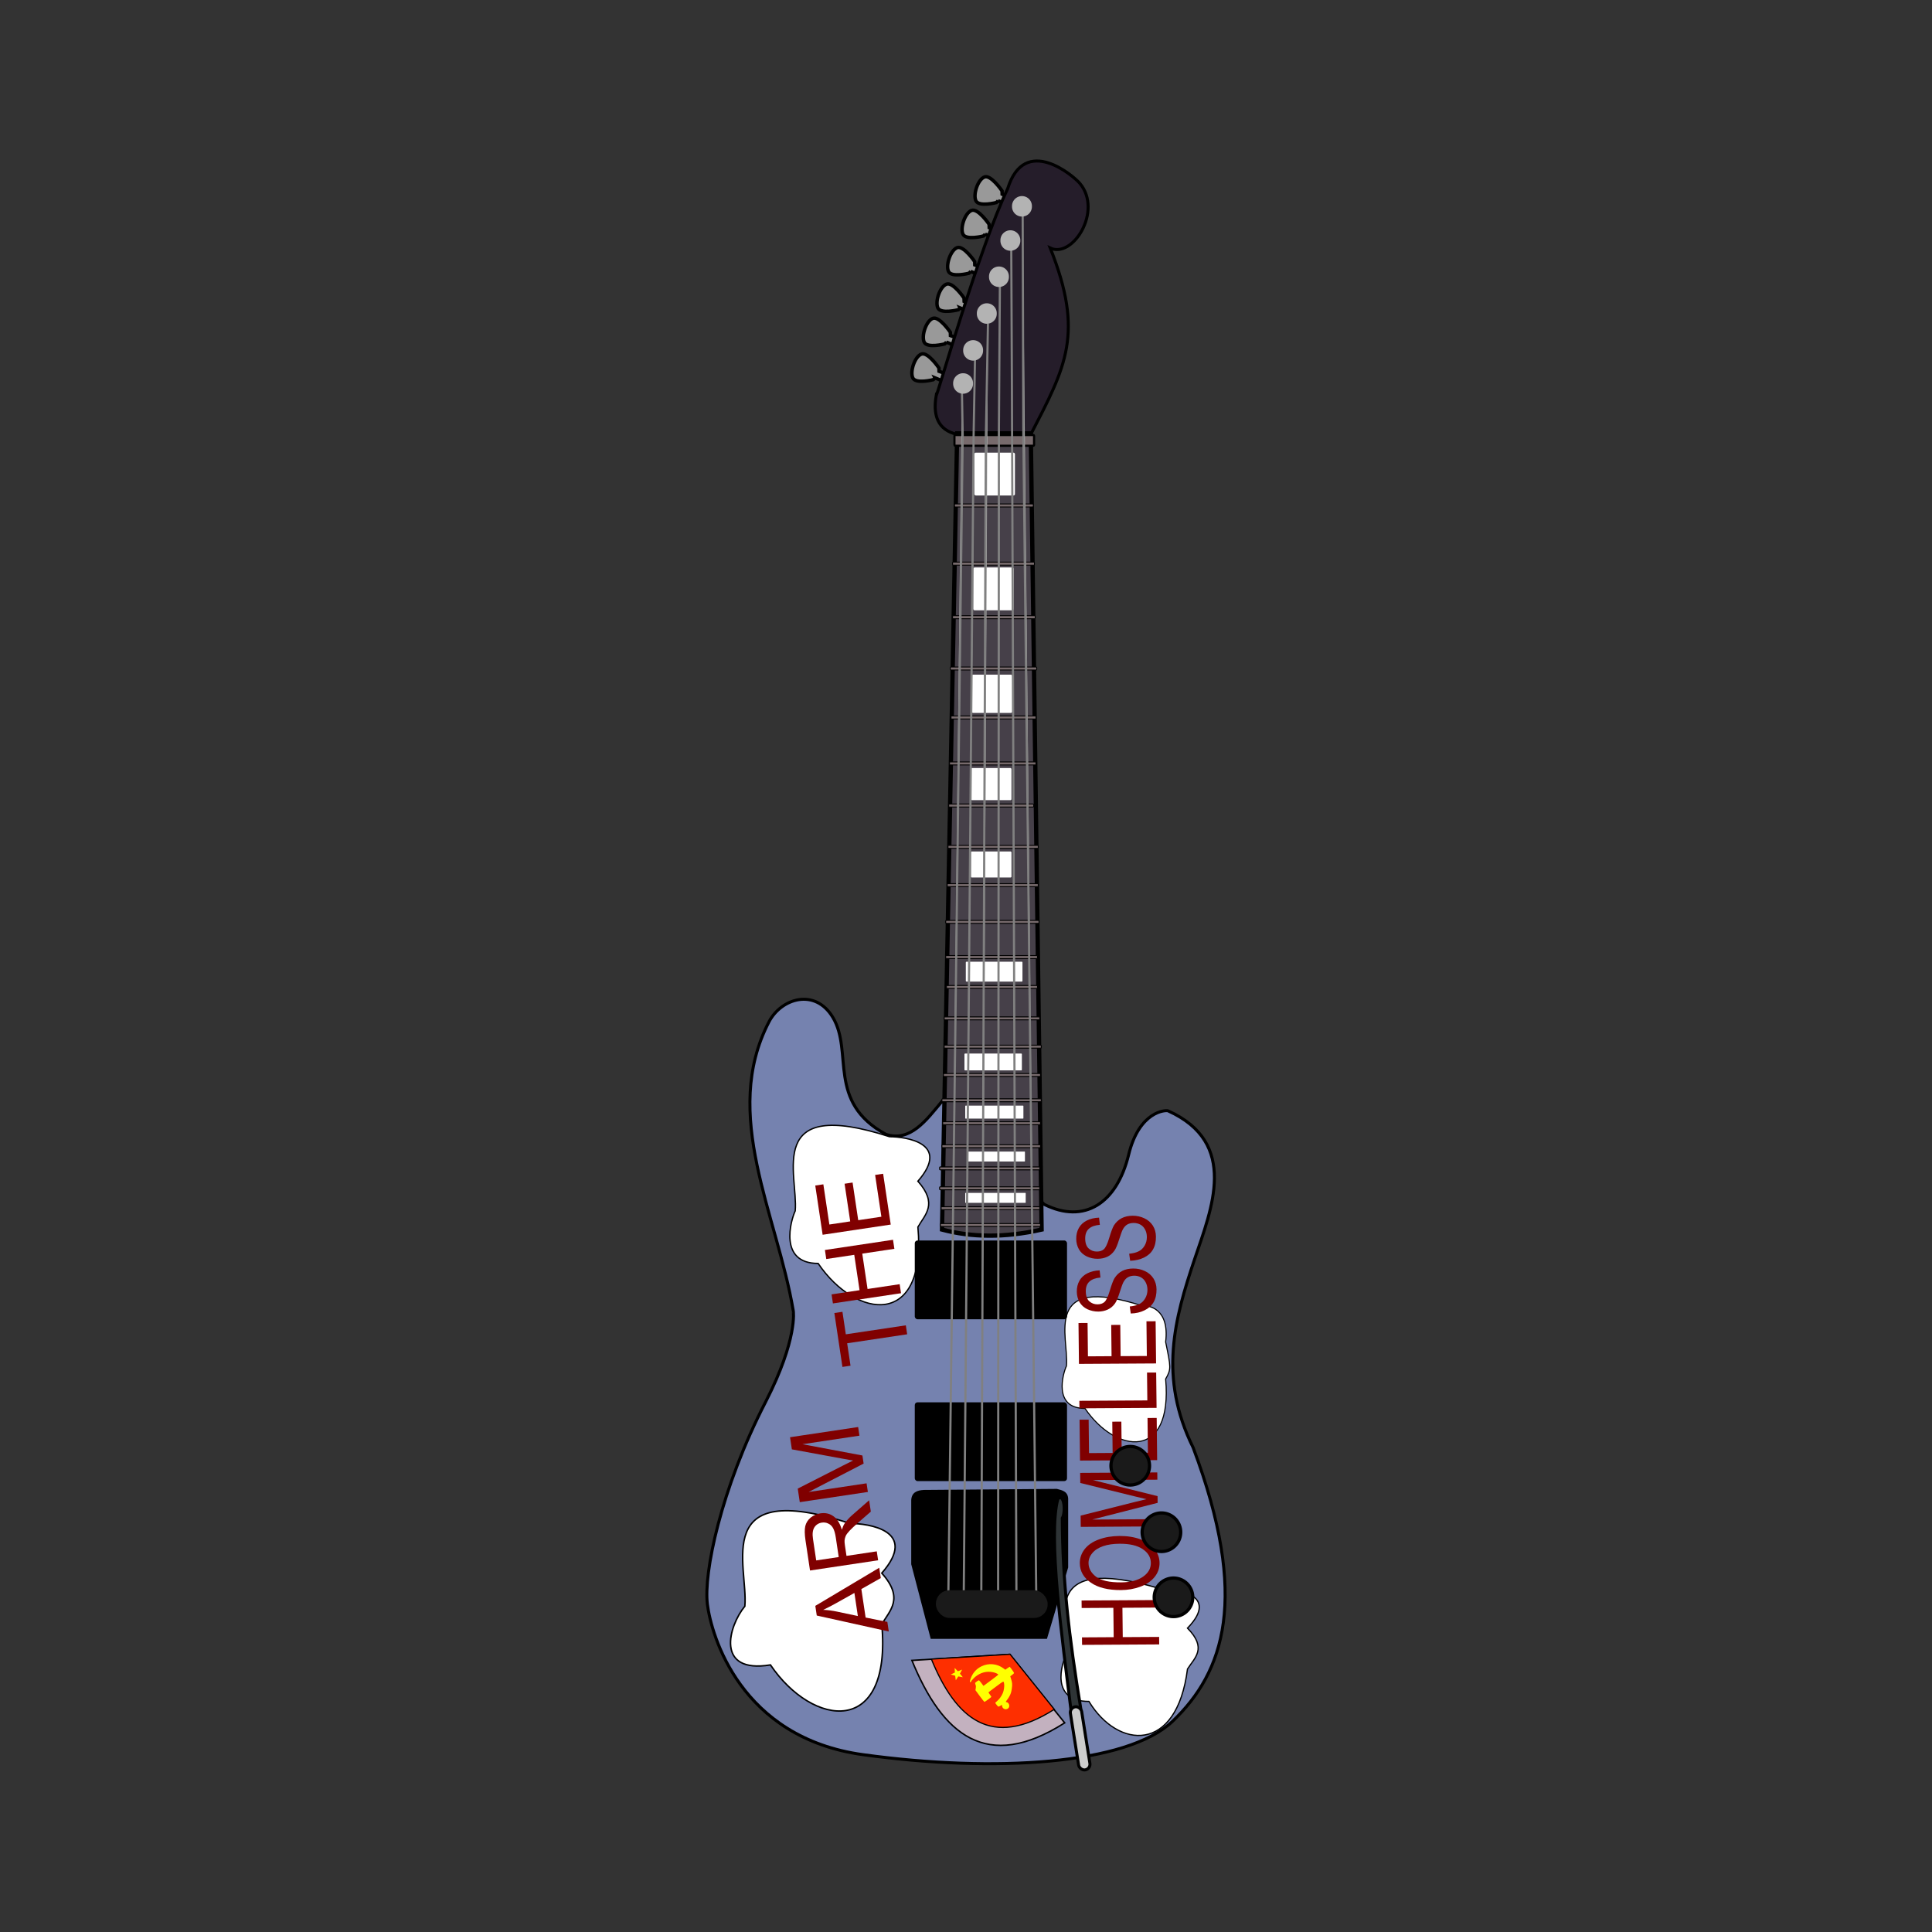 <svg:svg xmlns:dc="http://purl.org/dc/elements/1.1/" xmlns:ns2="http://web.resource.org/cc/" xmlns:rdf="http://www.w3.org/1999/02/22-rdf-syntax-ns#" xmlns:svg="http://www.w3.org/2000/svg" height="1084.894" id="svg13034" version="1.0" viewBox="-396.084 -89.563 1084.894 1084.894" width="1084.894">
  <svg:rect x="-396.084" y="-89.563" width="1084.894" height="1084.894" fill="#333333" stroke="none"/>
  <svg:g id="layer1" transform="translate(-207.41 -87.39)">
    <svg:g id="g4252">
      <svg:path d="m340.45 616.05c-9.15 11.1-18.02 23.14-31.59 18.78-33.55-18.28-18.17-46.29-29.88-65.74-9.99-16.58-28.97-10.71-35.86 2.57-26.99 52.01 4.57 108.14 13.66 162.21 0.02 0.01 2.62 15.79-15.47 51.06-25.4 49.3-34.91 96.36-32.76 113.71s18.42 75.07 87.51 84.52c73.55 10.07 148.07 5.71 173.73-18.78 28.82-27.49 43.31-69.12 11.53-153.67-19.51-39.49-10.49-72.23 0.85-105.87 9.5-28.18 25.08-65.17-14.94-83.24-1.12-0.5-16.09-0.11-22.11 24.59-6.7 27.5-24.98 39.15-47.47 27.92l-57.2-58.06z" fill="#7582af" fill-rule="evenodd" id="path4527" stroke="#000" stroke-width="1.69px" />
      <svg:path d="m310.87 636.15c-70.38-22.88-51.2 21.27-52.99 41.63-2.54 5.37-9.42 29.51 12.87 29.52 21.41 31.53 61.08 36.43 56.01-20.44 4.03-7.07 11.35-12.9 0-25.74 18.78-21.52-6.96-24.97-15.89-24.97z" fill="#fff" fill-rule="evenodd" id="path2226" stroke="#000" stroke-width=".749px" />
      <svg:path d="m288.75 853.3c-78.58-25.54-57.16 23.76-59.16 46.48-9.07 10.99-16.88 38.04 14.37 32.96 23.9 35.21 68.2 40.69 62.54-22.81 4.49-7.9 12.67-14.41 0-28.74 20.96-24.03-7.77-27.88-17.75-27.89z" fill="#fff" fill-rule="evenodd" id="path2224" stroke="#000" stroke-width=".837px" />
      <svg:path d="m462.44 889.82c-69.53-20.39-50.58 18.97-52.35 37.11-2.51 4.79-9.31 26.31 12.72 26.32 16.22 26.76 49.31 29.46 55.34-18.22 3.98-6.3 11.22-11.5 0-22.94 18.55-19.19-6.87-22.26-15.71-22.27z" fill="#fff" fill-rule="evenodd" id="path2230" stroke="#000" stroke-width=".703px" />
      <svg:path d="m453.03 731.2c-56.9-18.5-41.39 17.2-42.84 33.65-2.05 4.35-7.62 23.86 10.4 23.87 17.31 25.49 49.39 29.46 45.29-16.52 3.19-5.68 2.96-6.29 0-20.81 2.34-19-9.86-20.72-12.85-20.19z" fill="#fff" fill-rule="evenodd" id="path2228" stroke="#000" stroke-width=".606px" />
      <svg:g id="g14724" transform="matrix(.837 0 0 .837 84.673 162.13)">
        <svg:rect height="52.857" id="rect13741" ry="1.841" width="102.14" x="287.14" y="635.93" />
        <svg:rect height="52.857" id="rect14720" ry="1.841" width="102.14" x="287.14" y="744.5" />
        <svg:path d="m293.12 803.79c-4.22 0.28-7.65 1.47-7.86 6.43v42.86l12.96 49.61h77.22l14.11-47.47v-45c0.3-5.52-3.53-6.2-7.15-7.14l-89.28 0.71z" fill-rule="evenodd" id="path14722" stroke="#000" stroke-width="1px" />
      </svg:g>
      <svg:path d="m371.82 110.57l-0.99 0.99s-9.84 2.58-11.51-1.01c-1.68-3.59 1.15-11.957 4.82-13.342s9.87 7.802 9.87 7.802l0.07 1.86 4.55 1.65-1.53 4.23-5.28-2.18z" fill="#999" fill-rule="evenodd" id="path4498" stroke="#000" stroke-width="1.938px" />
      <svg:path d="m364.56 129.35l-0.98 1s-9.85 2.57-11.52-1.02c-1.68-3.59 1.15-11.95 4.82-13.34 3.68-1.38 9.88 7.8 9.88 7.8l0.06 1.87 4.56 1.64-1.53 4.23-5.29-2.18z" fill="#999" fill-rule="evenodd" id="path12964" stroke="#000" stroke-width="1.938px" />
      <svg:path d="m356.45 150.26l-0.98 1s-9.85 2.58-11.52-1.01c-1.68-3.59 1.15-11.96 4.82-13.34 3.68-1.39 9.88 7.8 9.88 7.8l0.06 1.86 4.55 1.65-1.53 4.23-5.28-2.19z" fill="#999" fill-rule="evenodd" id="path4500" stroke="#000" stroke-width="1.938px" />
      <svg:path d="m350.48 170.75l-0.99 1s-9.85 2.58-11.52-1.01 1.15-11.96 4.83-13.34c3.67-1.39 9.87 7.8 9.87 7.8l0.06 1.86 4.56 1.65-1.53 4.23-5.28-2.19z" fill="#999" fill-rule="evenodd" id="path4502" stroke="#000" stroke-width="1.938px" />
      <svg:path d="m342.79 189.96l-0.98 1s-9.85 2.58-11.52-1.01c-1.68-3.59 1.15-11.96 4.82-13.34 3.68-1.39 9.88 7.8 9.88 7.8l0.06 1.86 4.55 1.65-1.53 4.23-5.28-2.19z" fill="#999" fill-rule="evenodd" id="path4504" stroke="#000" stroke-width="1.938px" />
      <svg:path d="m336.39 210.03l-0.99 1s-9.84 2.57-11.52-1.02c-1.67-3.59 1.15-11.96 4.83-13.34 3.67-1.39 9.87 7.8 9.87 7.8l0.07 1.86 4.55 1.65-1.53 4.23-5.28-2.18z" fill="#999" fill-rule="evenodd" id="path4506" stroke="#000" stroke-width="1.938px" />
      <svg:path d="m350.7 242.11c-11.39-1.71-15.94-9.11-13.66-22.2 0.52 0.53 24.2-83 40.12-116.11 9.51-30.742 37.04-7.182 40.55-2.99 12.95 15.44-3.99 42.28-16.64 36.29 19.18 48.15 8.79 66.54-11.1 105.01h-39.27z" fill="#251d2a" fill-rule="evenodd" id="path4496" stroke="#000" stroke-width="1.69px" />
      <svg:path d="m348.81 241.17l-8.51 447.11c16.47 4.35 34.91 4.75 55.93 0l-6.08-447.11h-41.34z" fill="#464049" fill-rule="evenodd" id="path12980" stroke="#000" stroke-width="2.407px" />
      <svg:rect fill="#776a6c" fill-rule="evenodd" height="1.657" id="rect12982" ry=".361" stroke="#000" stroke-width=".543" width="56.251" x="339.37" y="684.9" />
      <svg:rect fill="#776a6c" fill-rule="evenodd" height="1.661" id="rect12984" ry=".361" stroke="#000" stroke-width=".54" width="55.394" x="339.8" y="675.45" />
      <svg:rect fill="#776a6c" fill-rule="evenodd" height="1.657" id="rect12986" ry=".361" stroke="#000" stroke-width=".543" width="56.251" x="338.94" y="664.27" />
      <svg:rect fill="#776a6c" fill-rule="evenodd" height="1.657" id="rect12988" ry=".361" stroke="#000" stroke-width=".543" width="56.251" x="338.94" y="653.09" />
      <svg:rect fill="#776a6c" fill-rule="evenodd" height="1.661" id="rect12990" ry=".361" stroke="#000" stroke-width=".54" width="55.394" x="340.23" y="640.63" />
      <svg:rect fill="#776a6c" fill-rule="evenodd" height="1.663" id="rect12992" ry=".362" stroke="#000" stroke-width=".538" width="54.966" x="340.66" y="627.73" />
      <svg:rect fill="#776a6c" fill-rule="evenodd" height="1.659" id="rect12994" ry=".361" stroke="#000" stroke-width=".542" width="55.823" x="340.23" y="614.84" />
      <svg:rect fill="#776a6c" fill-rule="evenodd" height="1.665" id="rect12996" ry=".362" stroke="#000" stroke-width=".536" width="54.538" x="341.09" y="600.65" />
      <svg:rect fill="#776a6c" fill-rule="evenodd" height="1.665" id="rect12998" ry=".362" stroke="#000" stroke-width=".536" width="54.538" x="341.52" y="584.74" />
      <svg:rect fill="#776a6c" fill-rule="evenodd" height="1.668" id="rect13000" ry=".363" stroke="#000" stroke-width=".533" width="53.682" x="341.51" y="568.84" />
      <svg:rect fill="#776a6c" fill-rule="evenodd" height="1.679" id="rect13002" ry=".365" stroke="#000" stroke-width=".521" width="51.114" x="342.8" y="551.21" />
      <svg:rect fill="#776a6c" fill-rule="evenodd" height="1.678" id="rect13004" ry=".365" stroke="#000" stroke-width=".523" width="51.542" x="342.37" y="534.44" />
      <svg:rect fill="#776a6c" fill-rule="evenodd" height="1.674" id="rect13006" ry=".364" stroke="#000" stroke-width=".527" width="52.398" x="342.37" y="514.67" />
      <svg:rect fill="#776a6c" fill-rule="evenodd" height="1.703" id="rect13008" ry=".371" stroke="#000" stroke-width=".498" width="45.979" x="346.23" y="313.48" />
      <svg:rect fill="#776a6c" fill-rule="evenodd" height="1.711" id="rect13010" ry=".372" stroke="#000" stroke-width=".49" width="44.268" x="347.3" y="280.8" />
      <svg:rect fill="#fff" fill-rule="evenodd" height="5.588" id="rect13012" ry=".187" stroke-width="0" width="33.96" x="353.34" y="667.68" />
      <svg:rect fill="#fff" fill-rule="evenodd" height="5.588" id="rect13014" ry=".187" stroke-width="0" width="32.24" x="354.63" y="644.47" />
      <svg:rect fill="#fff" fill-rule="evenodd" height="7.308" id="rect13016" ry=".245" stroke-width="0" width="32.67" x="353.34" y="618.67" />
      <svg:rect fill="#fff" fill-rule="evenodd" height="9.457" id="rect13018" ry=".317" stroke-width="0" width="32.24" x="352.91" y="589.44" />
      <svg:rect fill="#fff" fill-rule="evenodd" height="11.177" id="rect13020" ry=".374" stroke-width="0" width="31.81" x="353.67" y="537.86" />
      <svg:rect fill="#fff" fill-rule="evenodd" height="21.493" id="rect13022" ry=".719" stroke-width="0" width="22.783" x="356.96" y="376.66" />
      <svg:rect fill="#776a6c" fill-rule="evenodd" height="6.018" id="rect13024" ry=".374" stroke="#000" stroke-width="1.204" width="44.706" x="347.29" y="242.11" />
      <svg:rect fill="#fff" fill-rule="evenodd" height="24.073" id="rect13028" ry=".806" stroke-width="0" width="22.783" x="358.47" y="252" />
      <svg:rect fill="#fff" fill-rule="evenodd" height="24.073" id="rect13030" ry=".806" stroke-width="0" width="22.783" x="357.82" y="316.48" />
      <svg:rect fill="#fff" fill-rule="evenodd" height="18.054" id="rect13032" ry=".604" stroke-width="0" width="22.783" x="356.53" y="429.1" />
      <svg:rect fill="#fff" fill-rule="evenodd" height="14.615" id="rect13034" ry=".489" stroke-width="0" width="22.783" x="356.53" y="475.96" />
      <svg:rect fill="#776a6c" fill-rule="evenodd" height="1.691" id="rect13036" ry=".368" stroke="#000" stroke-width=".51" width="48.546" x="344.94" y="372.37" />
      <svg:rect fill="#776a6c" fill-rule="evenodd" height="1.701" id="rect13038" ry=".37" stroke="#000" stroke-width=".5" width="46.407" x="346.23" y="343.57" />
      <svg:rect fill="#776a6c" fill-rule="evenodd" height="1.695" id="rect13040" ry=".369" stroke="#000" stroke-width=".506" width="47.691" x="345.37" y="399.88" />
      <svg:rect fill="#776a6c" fill-rule="evenodd" height="1.691" id="rect13042" ry=".368" stroke="#000" stroke-width=".51" width="48.546" x="344.51" y="425.68" />
      <svg:rect fill="#776a6c" fill-rule="evenodd" height="1.695" id="rect13044" ry=".369" stroke="#000" stroke-width=".506" width="47.691" x="344.08" y="449.32" />
      <svg:rect fill="#776a6c" fill-rule="evenodd" height="1.681" id="rect13046" ry=".366" stroke="#000" stroke-width=".52" width="50.686" x="343.66" y="472.54" />
      <svg:rect fill="#776a6c" fill-rule="evenodd" height="1.679" id="rect13048" ry=".365" stroke="#000" stroke-width=".521" width="51.114" x="343.23" y="494.03" />
      <svg:path d="m-325.32 491.06v-8.59h1.14v3.53h4.46v-3.53h1.14v8.59h-1.14v-4.05h-4.46v4.05h-1.14zm8.29-4.19c0-1.42 0.38-2.54 1.15-3.34 0.76-0.81 1.75-1.21 2.96-1.21 0.8 0 1.51 0.19 2.15 0.56 0.64 0.38 1.12 0.91 1.45 1.59 0.34 0.68 0.51 1.45 0.51 2.3 0 0.88-0.18 1.66-0.53 2.34-0.35 0.69-0.85 1.21-1.5 1.56-0.64 0.36-1.34 0.53-2.08 0.53-0.81 0-1.53-0.19-2.17-0.58s-1.12-0.93-1.45-1.6c-0.33-0.68-0.49-1.39-0.49-2.15zm1.17 0.02c0 1.04 0.28 1.85 0.84 2.45 0.55 0.59 1.25 0.89 2.09 0.89 0.86 0 1.56-0.3 2.11-0.9 0.56-0.6 0.83-1.46 0.83-2.56 0-0.7-0.11-1.31-0.35-1.83s-0.58-0.93-1.04-1.21c-0.45-0.29-0.96-0.44-1.53-0.44-0.8 0-1.5 0.28-2.08 0.83-0.58 0.56-0.87 1.48-0.87 2.77zm8.47 4.17v-8.59h1.71l2.03 6.08c0.19 0.57 0.33 0.99 0.41 1.27 0.1-0.31 0.25-0.77 0.46-1.38l2.06-5.97h1.53v8.59h-1.1v-7.19l-2.5 7.19h-1.02l-2.48-7.31v7.31h-1.1zm10.07 0v-8.59h6.21v1.01h-5.08v2.63h4.75v1.01h-4.75v2.92h5.28v1.02h-6.41zm7.94 0v-8.59h1.14v7.57h4.23v1.02h-5.37zm6.75 0v-8.59h6.21v1.01h-5.07v2.63h4.75v1.01h-4.75v2.92h5.27v1.02h-6.41zm7.61-2.76l1.07-0.1c0.05 0.43 0.17 0.79 0.35 1.06 0.19 0.28 0.48 0.5 0.87 0.67s0.83 0.26 1.32 0.26c0.43 0 0.81-0.07 1.14-0.2 0.34-0.13 0.58-0.3 0.75-0.53 0.16-0.22 0.24-0.47 0.24-0.73 0-0.27-0.08-0.51-0.24-0.71-0.15-0.2-0.41-0.37-0.77-0.51-0.23-0.09-0.74-0.23-1.53-0.42s-1.34-0.36-1.66-0.53c-0.41-0.22-0.71-0.48-0.91-0.8s-0.31-0.68-0.31-1.07c0-0.43 0.13-0.84 0.37-1.22 0.25-0.37 0.61-0.66 1.08-0.86 0.47-0.19 1-0.29 1.58-0.29 0.63 0 1.2 0.1 1.68 0.31 0.49 0.2 0.86 0.51 1.12 0.9 0.27 0.4 0.41 0.85 0.43 1.36l-1.09 0.08c-0.06-0.54-0.26-0.95-0.6-1.23s-0.83-0.42-1.49-0.42c-0.69 0-1.19 0.13-1.51 0.38-0.31 0.25-0.47 0.56-0.47 0.91 0 0.31 0.11 0.57 0.33 0.76 0.22 0.2 0.79 0.41 1.72 0.62 0.92 0.21 1.56 0.39 1.9 0.54 0.5 0.24 0.87 0.53 1.11 0.88s0.35 0.76 0.35 1.22-0.13 0.89-0.39 1.29c-0.26 0.41-0.64 0.72-1.13 0.95-0.49 0.22-1.04 0.33-1.65 0.33-0.78 0-1.43-0.11-1.96-0.34-0.52-0.22-0.93-0.56-1.23-1.02-0.3-0.45-0.46-0.97-0.47-1.54zm8.01 0l1.07-0.1c0.06 0.43 0.17 0.79 0.36 1.06 0.18 0.28 0.47 0.5 0.86 0.67s0.83 0.26 1.32 0.26c0.44 0 0.82-0.07 1.15-0.2s0.58-0.3 0.74-0.53c0.16-0.22 0.24-0.47 0.24-0.73 0-0.27-0.07-0.51-0.23-0.71s-0.41-0.37-0.77-0.51c-0.23-0.09-0.74-0.23-1.53-0.42s-1.34-0.36-1.66-0.53c-0.41-0.22-0.72-0.48-0.92-0.8s-0.3-0.68-0.3-1.07c0-0.43 0.12-0.84 0.37-1.22 0.25-0.37 0.6-0.66 1.08-0.86 0.47-0.19 1-0.29 1.57-0.29 0.64 0 1.2 0.1 1.69 0.31 0.48 0.2 0.86 0.51 1.12 0.9 0.26 0.4 0.4 0.85 0.42 1.36l-1.09 0.08c-0.06-0.54-0.25-0.95-0.59-1.23s-0.84-0.42-1.5-0.42c-0.69 0-1.19 0.13-1.5 0.38-0.32 0.25-0.47 0.56-0.47 0.91 0 0.31 0.11 0.57 0.33 0.76 0.22 0.2 0.79 0.41 1.71 0.62 0.93 0.21 1.56 0.39 1.91 0.54 0.5 0.24 0.86 0.53 1.1 0.88s0.36 0.76 0.36 1.22-0.13 0.89-0.39 1.29c-0.26 0.41-0.64 0.72-1.13 0.95-0.49 0.22-1.04 0.33-1.66 0.33-0.77 0-1.42-0.11-1.95-0.34-0.53-0.22-0.94-0.56-1.24-1.02-0.29-0.45-0.45-0.97-0.47-1.54z" fill="#800000" id="flowRoot2275" transform="matrix(-.041 -3.696 5.042 -.03 -2027 -266.42)" />
      <svg:g fill="#1a1a1a" fill-rule="evenodd" id="g5523" stroke="#000" stroke-linecap="round" transform="matrix(1.336 1.035 -1.035 1.336 -11.487 -714.1)">
        <svg:path d="m776.81 553.22a5.935 5.935 0 1 1 -11.87 0 5.935 5.935 0 1 1 11.87 0z" id="path5515" transform="matrix(1.079 0 0 1.079 -61.518 -44.687)" />
        <svg:path d="m776.81 553.22a5.935 5.935 0 1 1 -11.87 0 5.935 5.935 0 1 1 11.87 0z" id="path5517" transform="matrix(1.079 0 0 1.079 -39.8 -33.575)" />
        <svg:path d="m776.81 553.22a5.935 5.935 0 1 1 -11.87 0 5.935 5.935 0 1 1 11.87 0z" id="path5521" transform="matrix(1.079 0 0 1.079 -23.385 -18.928)" />
      </svg:g>
      <svg:g fill-rule="evenodd" id="g5546" stroke="#000" transform="matrix(-1.662 .31 -.31 -1.662 1462.5 1647.4)">
        <svg:path d="m532.35 514.71c-0.55 24.14-1.81 42.73-5.56 63.13-1.5 1.64-2.24 8.18 0.26 6.57 5.53-11.28 7.17-46.56 8.58-69.7h-3.28z" fill="#2e3436" id="path5532" stroke-width="1px" />
        <svg:rect fill="#ccc" height="21.213" id="rect5538" ry="1.894" stroke-linecap="round" transform="rotate(1.539)" width="3.788" x="545.84" y="479.72" />
      </svg:g>
      <svg:path d="m385.6 118.86l0.38 123.59 7.31 656.67" fill="#b3b3b3" fill-rule="evenodd" id="path13052" stroke="#808080" stroke-width="1.208" />
      <svg:path d="m358.83 199.3l-0.79 43.26-5.59 657.75" fill="#b3b3b3" fill-rule="evenodd" id="path13050" stroke="#808080" stroke-width="1.207" />
      <svg:path d="m372.8 158.11l-0.57 83.77-0.43 657.16" fill="#b3b3b3" fill-rule="evenodd" id="path13056" stroke="#808080" stroke-width="1.207" />
      <svg:path d="m366.11 179.48l-1.2 64.63-2.57 656.3" fill="#b3b3b3" fill-rule="evenodd" id="path13058" stroke="#808080" stroke-width="1.208" />
      <svg:path d="m351.46 216.19l0.47 26.13-8.16 658.15" fill="#b3b3b3" fill-rule="evenodd" id="path13074" stroke="#808080" stroke-width="1.206" />
      <svg:path d="m379.19 137.43l0.34 71.8 2.58 688.72" fill="#b3b3b3" fill-rule="evenodd" id="path13054" stroke="#808080" stroke-width="1.207" />
      <svg:path d="m437.68 60.219a2.321 2.321 0 1 1 -4.64 0 2.321 2.321 0 1 1 4.64 0z" fill="#b3b3b3" fill-rule="evenodd" id="path13076" transform="matrix(2.407 0 0 2.407 -695.77 68.218)" />
      <svg:path d="m437.68 60.219a2.321 2.321 0 1 1 -4.64 0 2.321 2.321 0 1 1 4.64 0z" fill="#b3b3b3" fill-rule="evenodd" id="path13066" transform="matrix(2.407 0 0 2.407 -690.14 49.64)" />
      <svg:path d="m437.68 60.219a2.321 2.321 0 1 1 -4.64 0 2.321 2.321 0 1 1 4.64 0z" fill="#b3b3b3" fill-rule="evenodd" id="path13064" transform="matrix(2.407 0 0 2.407 -682.46 28.936)" />
      <svg:path d="m437.68 60.219a2.321 2.321 0 1 1 -4.64 0 2.321 2.321 0 1 1 4.64 0z" fill="#b3b3b3" fill-rule="evenodd" id="path13062" transform="matrix(2.407 0 0 2.407 -675.63 8.282)" />
      <svg:path d="m437.68 60.219a2.321 2.321 0 1 1 -4.64 0 2.321 2.321 0 1 1 4.64 0z" fill="#b3b3b3" fill-rule="evenodd" id="path13060" transform="matrix(2.407 0 0 2.407 -669.22 -12.06)" />
      <svg:path d="m437.68 60.219a2.321 2.321 0 1 1 -4.64 0 2.321 2.321 0 1 1 4.64 0z" fill="#b3b3b3" fill-rule="evenodd" id="path13068" transform="matrix(2.407 0 0 2.407 -662.71 -31.26)" />
      <svg:rect fill="#1a1a1a" height="15.538" id="rect14733" ry="7.587" width="62.751" x="336.87" y="890.82" />
      <svg:path d="m323.4 930.21l54.94-3.38 30.85 38.45c-43.96 28-68.76 6.5-85.79-35.07z" fill="#c3b1bf" fill-rule="evenodd" id="path2260" stroke="#000" stroke-width=".837px" />
      <svg:path d="m334.32 929.47l44.21-2.72 24.82 30.94c-35.37 22.53-55.33 5.23-69.03-28.22z" fill="#fe2f00" fill-rule="evenodd" id="path2262" stroke="#000" stroke-width=".673px" />
      <svg:path d="m377.94 954.93c-0.23-0.66-0.82-1.2-1.4-1.28-0.2-0.03-0.38-0.11-0.41-0.19-0.03-0.07 0.24-0.49 0.6-0.94 0.37-0.45 0.91-1.26 1.21-1.78 0.96-1.69 1.23-2.48 1.55-4.63 0.35-2.37 0.27-3.43-0.42-5.56l-0.45-1.41 1.05-0.79c0.61-0.45 1.07-0.89 1.1-1.05 0.03-0.25-2.25-3.48-2.49-3.51-0.05-0.01-0.62 0.36-1.26 0.82l-1.17 0.83-0.9-0.67c-3.68-2.77-8.44-3.23-12.54-1.21-2.99 1.47-5.07 3.92-6.15 7.25-0.33 1.03-0.38 1.3-0.26 1.49 0.16 0.27 0.45 0.15 0.66-0.28 0.31-0.65 1.58-2.01 2.62-2.83 2.91-2.25 6.13-3.05 9.57-2.37 1.27 0.25 2.72 0.87 3.04 1.28 0.11 0.14-0.77 0.85-4.08 3.3l-4.23 3.12-1.14-1.55c-0.72-0.96-1.25-1.56-1.42-1.59-0.27-0.04-2.12 1.27-2.16 1.53-0.01 0.06 0.11 0.51 0.28 0.99 0.26 0.78 0.27 0.98 0.11 1.95l-0.17 1.08 2.41 3.28c1.33 1.8 2.5 3.29 2.61 3.31 0.22 0.03 3.89-2.62 3.92-2.83 0.01-0.08-0.36-0.65-0.82-1.27-0.46-0.61-0.83-1.18-0.81-1.26 0.01-0.07 1.89-1.51 4.17-3.19 4.7-3.47 4.31-3.33 4.63-1.6 0.22 1.2-0.15 3.84-0.74 5.19-0.8 1.86-2.01 3.5-3.52 4.76-0.39 0.32-0.72 0.63-0.73 0.68-0.03 0.23 1.51 2.14 1.75 2.17 0.15 0.02 0.67-0.2 1.15-0.5l0.89-0.53 0.03 0.54c0.05 1.12 1.15 2.07 2.23 1.94 1.41-0.17 2.16-1.36 1.69-2.69z" fill="#ff0" id="path2333" />
      <svg:path d="m71.225 797.31c-0.096 0.09-12.244-5.66-12.378-5.64-0.135 0.02-9.909 9.25-10.03 9.19s1.601-13.4 1.54-13.52c-0.062-0.12-11.861-6.56-11.84-6.7 0.022-0.13 13.234-2.61 13.33-2.71s2.578-13.31 2.713-13.33c0.134-0.02 6.577 11.78 6.699 11.84 0.121 0.06 13.453-1.66 13.515-1.54s-9.168 9.9-9.19 10.03c-0.021 0.13 5.737 12.28 5.641 12.38z" fill="#ff0" id="path2359" transform="matrix(.012 -.189 .189 .012 200.04 939.28)" />
      <svg:path d="m-230.33 492.09l3.3-8.59h1.22l3.52 8.59h-1.3l-1-2.6h-3.59l-0.94 2.6h-1.21zm2.48-3.53h2.91l-0.9-2.38c-0.27-0.72-0.47-1.31-0.61-1.78-0.1 0.55-0.26 1.1-0.46 1.64l-0.94 2.52zm6.5 3.53v-8.59h3.81c0.76 0 1.34 0.08 1.74 0.23 0.4 0.16 0.72 0.43 0.96 0.82 0.23 0.39 0.35 0.82 0.35 1.29 0 0.61-0.19 1.13-0.59 1.54-0.39 0.42-1 0.69-1.83 0.8 0.3 0.15 0.53 0.29 0.69 0.43 0.33 0.3 0.65 0.68 0.94 1.14l1.5 2.34h-1.43l-1.14-1.79c-0.33-0.51-0.61-0.91-0.82-1.18s-0.41-0.47-0.58-0.58c-0.17-0.1-0.34-0.18-0.52-0.22-0.12-0.03-0.34-0.05-0.63-0.05h-1.32v3.82h-1.13zm1.13-4.8h2.45c0.52 0 0.92-0.05 1.22-0.16 0.29-0.11 0.51-0.28 0.66-0.52 0.16-0.23 0.23-0.49 0.23-0.77 0-0.4-0.15-0.74-0.44-1-0.3-0.26-0.76-0.39-1.4-0.39h-2.72v2.84zm7.49 4.8v-8.59h1.71l2.03 6.08c0.19 0.57 0.32 0.99 0.41 1.27 0.1-0.31 0.25-0.77 0.46-1.37l2.05-5.98h1.53v8.59h-1.09v-7.19l-2.5 7.19h-1.02l-2.49-7.31v7.31h-1.09z" fill="#800000" id="flowRoot2259" transform="matrix(-.667 -4.452 4.452 -.667 -2034 216.77)" />
      <svg:path d="m-386.79 501.18v-7.57h-2.83v-1.02h6.8v1.02h-2.84v7.57h-1.13zm5.18 0v-8.59h1.14v3.53h4.46v-3.53h1.14v8.59h-1.14v-4.05h-4.46v4.05h-1.14zm8.66 0v-8.59h6.21v1.02h-5.07v2.63h4.75v1.01h-4.75v2.92h5.27v1.01h-6.41z" fill="#800000" id="flowRoot2267" transform="matrix(-.667 -4.452 4.452 -.667 -2168.5 -640.62)" />
    </svg:g>
  </svg:g>
</svg:svg>